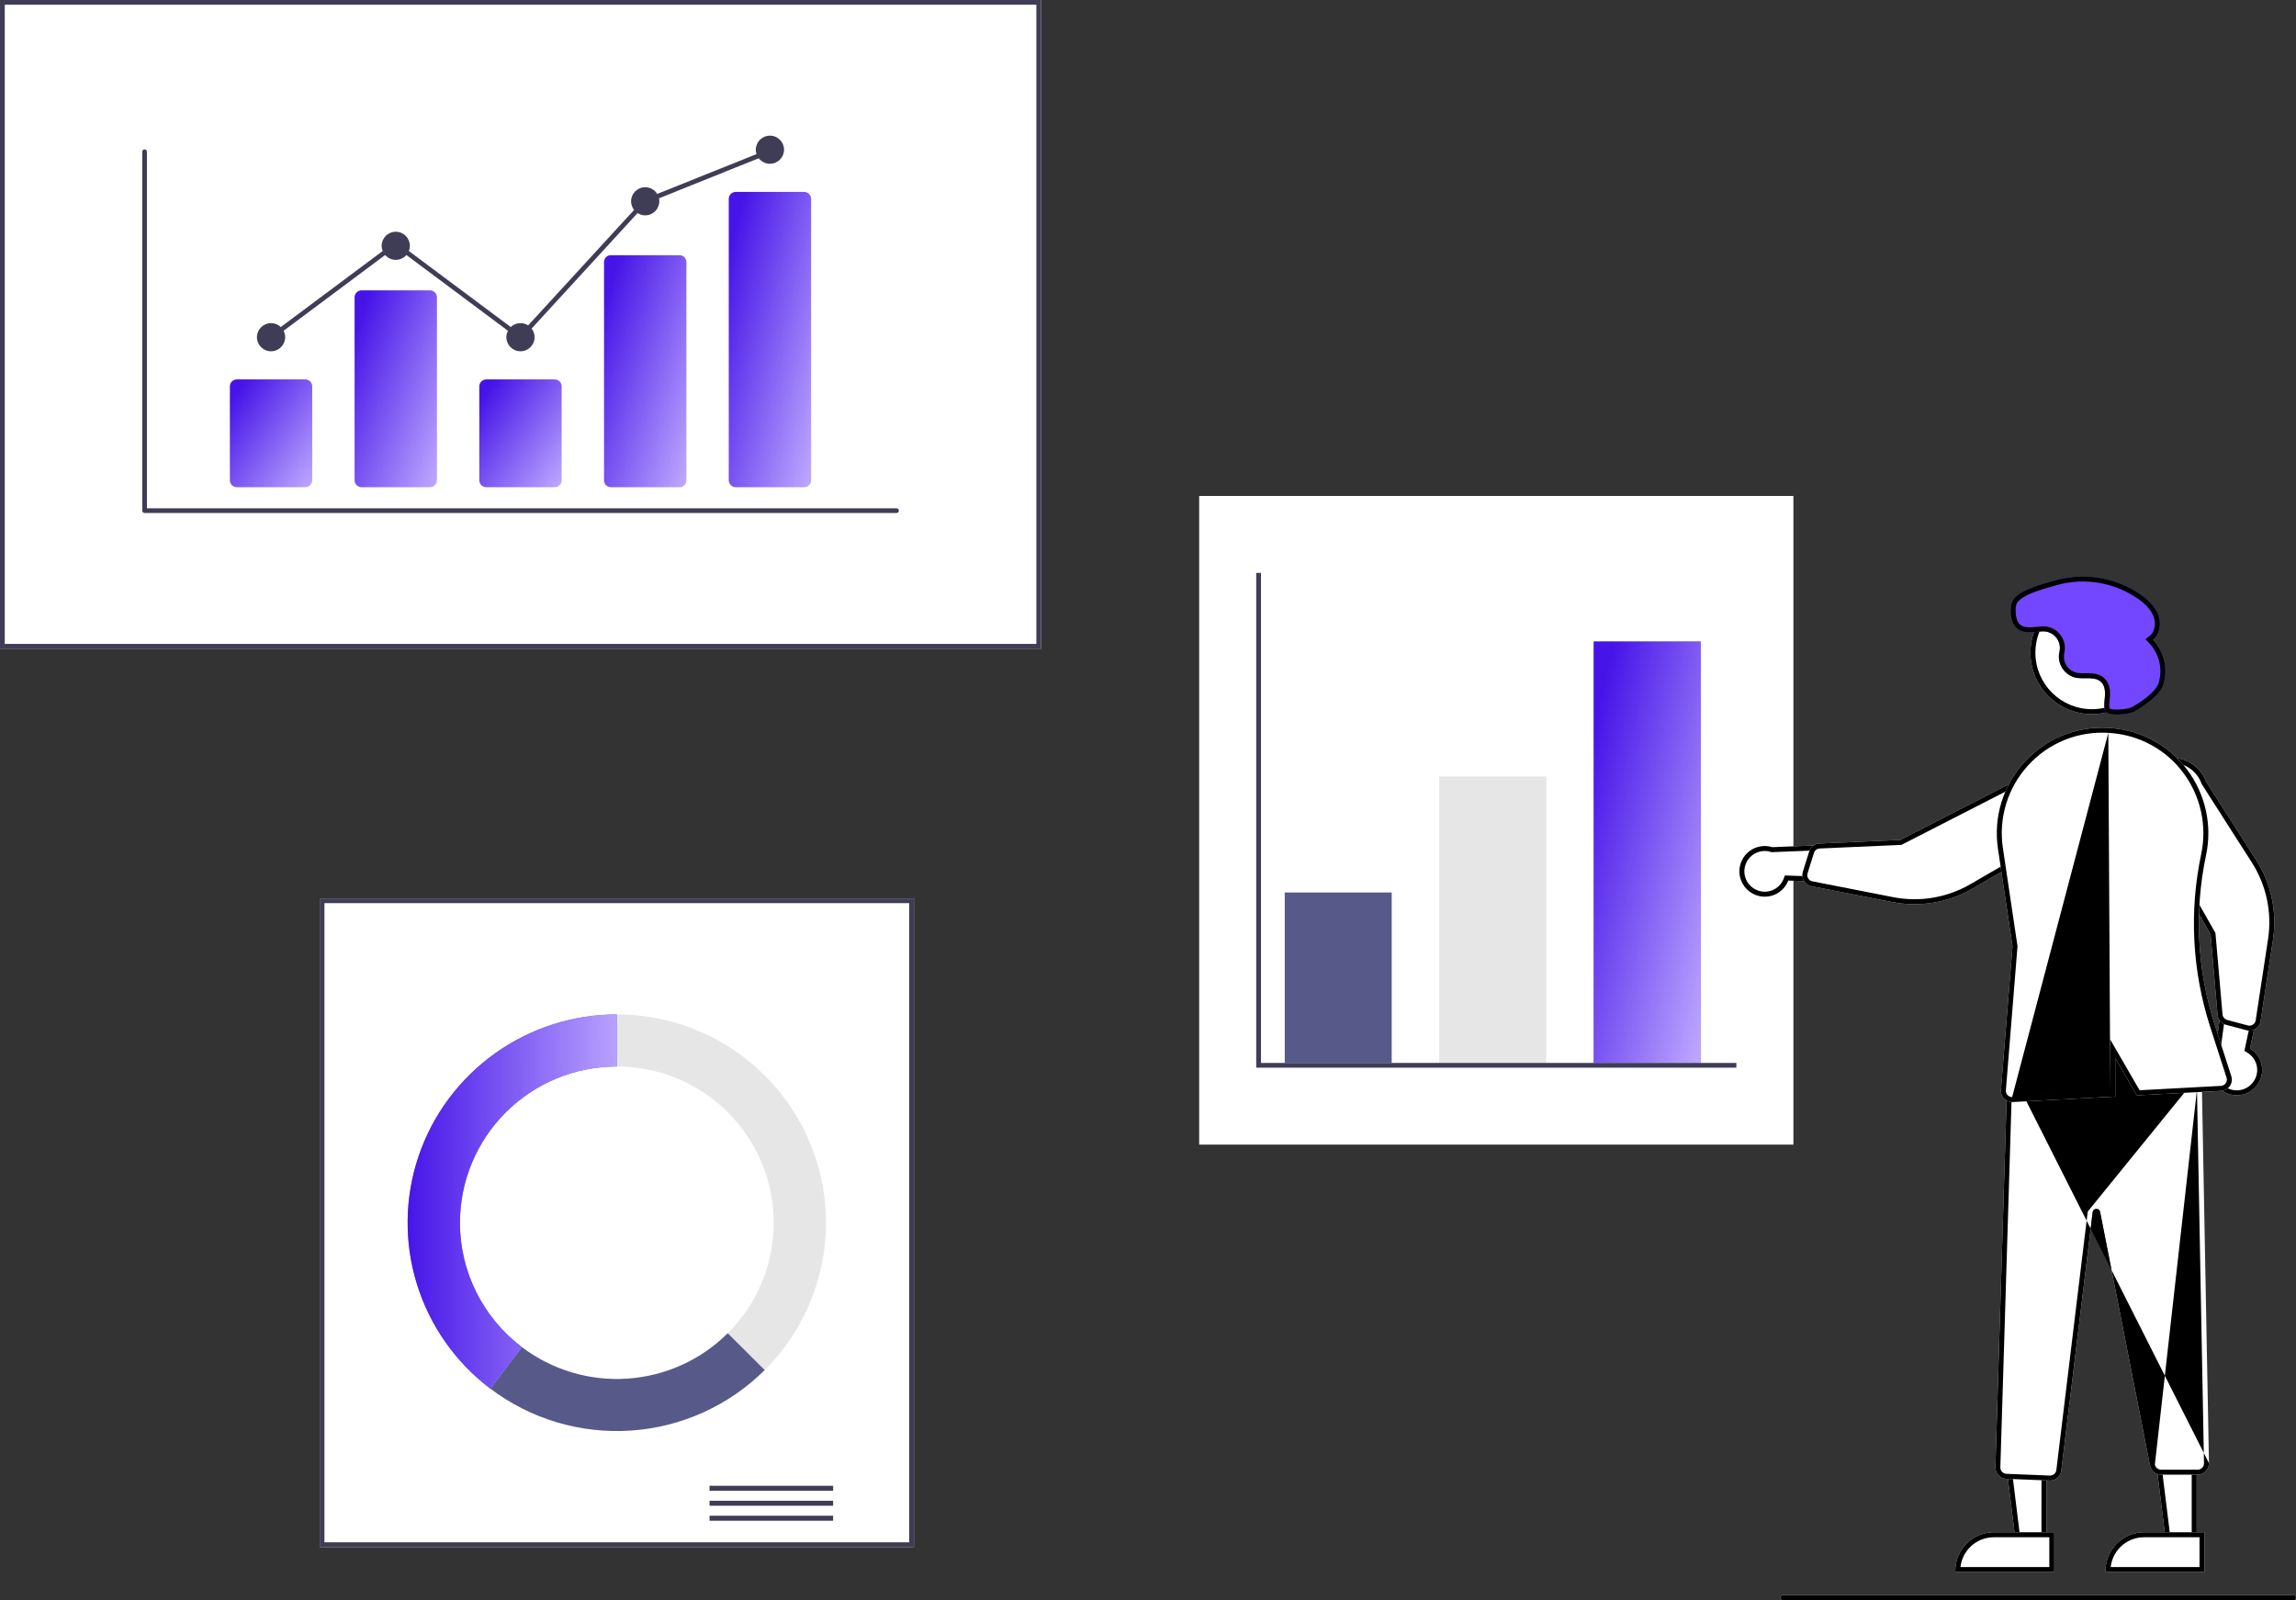 <svg width="231" height="161" viewBox="0 0 231 161" fill="none" xmlns="http://www.w3.org/2000/svg">
<rect x="0" y="0" width="231" height="161" fill="#333333" stroke="none"/>
<g clip-path="url(#clip0)">
<path d="M104.745 65.254H0V0H104.745V65.254Z" fill="white"/>
<path d="M104.745 65.254H0V0H104.745V65.254ZM0.478 64.778H104.267V0.476H0.478V64.778Z" fill="#3F3D56"/>
<path d="M91.951 155.634H32.165V90.379H91.951V155.634Z" fill="white"/>
<path d="M91.951 155.634H32.165V90.379H91.951V155.634ZM32.643 155.157H91.472V90.856H32.643V155.157Z" fill="#3F3D56"/>
<path d="M83.82 149.471H71.384V149.973H83.82V149.471Z" fill="#3F3D56"/>
<path d="M83.82 150.977H71.384V151.479H83.82V150.977Z" fill="#3F3D56"/>
<path d="M83.82 152.483H71.384V152.985H83.82V152.483Z" fill="#3F3D56"/>
<path d="M62.058 102.049V107.289C65.179 107.289 68.231 108.211 70.826 109.938C73.422 111.665 75.445 114.12 76.64 116.992C77.834 119.864 78.147 123.024 77.538 126.073C76.929 129.122 75.426 131.923 73.218 134.121L76.939 137.826C79.882 134.895 81.886 131.161 82.698 127.095C83.51 123.03 83.093 118.816 81.5 114.987C79.908 111.157 77.21 107.884 73.749 105.581C70.289 103.278 66.22 102.049 62.058 102.049Z" fill="#E6E6E6"/>
<path d="M76.939 137.826L73.219 134.121C70.52 136.809 66.935 138.432 63.127 138.689C59.319 138.946 55.547 137.82 52.509 135.519L49.324 139.692C53.376 142.759 58.406 144.259 63.483 143.916C68.56 143.573 73.34 141.409 76.939 137.826Z" fill="#575A89"/>
<path d="M46.274 123.007C46.274 120.943 46.682 118.899 47.476 116.992C48.269 115.085 49.431 113.352 50.897 111.892C52.363 110.433 54.103 109.275 56.018 108.485C57.933 107.695 59.985 107.289 62.058 107.289V102.049C57.652 102.049 53.358 103.426 49.78 105.986C46.202 108.545 43.521 112.158 42.114 116.316C40.708 120.474 40.647 124.966 41.941 129.16C43.234 133.354 45.817 137.038 49.324 139.692L52.508 135.52C50.57 134.055 48.998 132.163 47.916 129.992C46.834 127.821 46.273 125.43 46.274 123.007Z" fill="#6C63FF"/>
<path d="M46.274 123.007C46.274 120.943 46.682 118.899 47.476 116.992C48.269 115.085 49.431 113.352 50.897 111.892C52.363 110.433 54.103 109.275 56.018 108.485C57.933 107.695 59.985 107.289 62.058 107.289V102.049C57.652 102.049 53.358 103.426 49.78 105.986C46.202 108.545 43.521 112.158 42.114 116.316C40.708 120.474 40.647 124.966 41.941 129.16C43.234 133.354 45.817 137.038 49.324 139.692L52.508 135.52C50.57 134.055 48.998 132.163 47.916 129.992C46.834 127.821 46.273 125.43 46.274 123.007Z" fill="url(#paint0_linear)"/>
<path d="M180.434 115.148H120.648V49.894H180.434V115.148Z" fill="white"/>
<path d="M140.019 89.784H129.257V106.931H140.019V89.784Z" fill="#575A89"/>
<path d="M155.563 78.115H144.801V106.931H155.563V78.115Z" fill="#E6E6E6"/>
<path d="M171.107 64.54H160.346V106.931H171.107V64.54Z" fill="#6C63FF"/>
<path d="M171.107 64.54H160.346V106.931H171.107V64.54Z" fill="url(#paint1_linear)"/>
<path d="M174.695 107.408H126.388V57.633H126.866V106.931H174.695V107.408Z" fill="#3F3D56"/>
<path d="M230.725 161H179.398C179.325 161 179.255 160.971 179.204 160.92C179.152 160.869 179.123 160.799 179.123 160.726C179.123 160.654 179.152 160.584 179.204 160.533C179.255 160.482 179.325 160.453 179.398 160.453H230.725C230.798 160.453 230.868 160.482 230.919 160.533C230.971 160.584 231 160.654 231 160.726C231 160.799 230.971 160.869 230.919 160.92C230.868 160.971 230.798 161 230.725 161Z" fill="white"/>
<path fill-rule="evenodd" clip-rule="evenodd" d="M179.398 161H230.725C230.798 161 230.868 160.971 230.919 160.92C230.971 160.869 231 160.799 231 160.726C231 160.654 230.971 160.584 230.919 160.533C230.868 160.482 230.798 160.453 230.725 160.453H179.398C179.325 160.453 179.255 160.482 179.204 160.533C179.152 160.584 179.123 160.654 179.123 160.726C179.123 160.799 179.152 160.869 179.204 160.92C179.255 160.971 179.325 161 179.398 161Z" fill="black"/>
<path d="M90.198 51.607H14.546C14.484 51.607 14.424 51.582 14.379 51.538C14.335 51.493 14.31 51.434 14.31 51.371V15.261C14.31 15.199 14.335 15.139 14.379 15.094C14.424 15.05 14.484 15.025 14.546 15.025C14.609 15.025 14.669 15.05 14.714 15.094C14.758 15.139 14.783 15.199 14.783 15.261V51.135H90.198C90.23 51.135 90.26 51.141 90.289 51.153C90.318 51.165 90.344 51.182 90.366 51.204C90.388 51.226 90.406 51.252 90.418 51.281C90.43 51.309 90.436 51.34 90.436 51.371C90.436 51.402 90.43 51.433 90.418 51.462C90.406 51.49 90.388 51.516 90.366 51.538C90.344 51.56 90.318 51.577 90.289 51.589C90.26 51.601 90.23 51.607 90.198 51.607Z" fill="#3F3D56"/>
<path d="M30.71 49.014H23.829C23.643 49.014 23.464 48.94 23.333 48.809C23.201 48.677 23.127 48.499 23.127 48.314V38.868C23.127 38.682 23.201 38.504 23.333 38.373C23.464 38.242 23.643 38.168 23.829 38.168H30.71C30.896 38.168 31.075 38.242 31.207 38.373C31.339 38.504 31.413 38.682 31.413 38.868V48.314C31.413 48.499 31.339 48.677 31.207 48.809C31.075 48.94 30.896 49.014 30.71 49.014Z" fill="url(#paint2_linear)"/>
<path d="M43.258 49.014H36.377C36.191 49.014 36.012 48.94 35.881 48.809C35.749 48.677 35.675 48.499 35.675 48.314V29.908C35.675 29.723 35.749 29.545 35.881 29.414C36.012 29.282 36.191 29.209 36.377 29.209H43.258C43.444 29.209 43.623 29.282 43.755 29.414C43.887 29.545 43.961 29.723 43.961 29.908V48.314C43.961 48.499 43.887 48.677 43.755 48.809C43.623 48.94 43.444 49.014 43.258 49.014Z" fill="url(#paint3_linear)"/>
<path d="M55.806 49.014H48.925C48.739 49.014 48.56 48.94 48.429 48.809C48.297 48.677 48.223 48.499 48.222 48.314V38.868C48.223 38.682 48.297 38.504 48.429 38.373C48.56 38.242 48.739 38.168 48.925 38.168H55.806C55.992 38.168 56.171 38.242 56.303 38.373C56.435 38.504 56.509 38.682 56.509 38.868V48.314C56.509 48.499 56.435 48.677 56.303 48.809C56.171 48.94 55.992 49.014 55.806 49.014Z" fill="url(#paint4_linear)"/>
<path d="M68.354 49.013H61.473C61.291 49.017 61.115 48.949 60.983 48.824C60.852 48.699 60.775 48.526 60.771 48.345V26.34C60.775 26.158 60.852 25.986 60.983 25.861C61.115 25.736 61.291 25.668 61.473 25.672H68.354C68.536 25.668 68.713 25.736 68.844 25.861C68.976 25.986 69.052 26.158 69.057 26.34V48.345C69.052 48.526 68.976 48.699 68.844 48.824C68.713 48.949 68.536 49.017 68.354 49.013Z" fill="url(#paint5_linear)"/>
<path d="M80.902 49.013H74.022C73.835 49.013 73.656 48.939 73.525 48.808C73.393 48.677 73.319 48.499 73.319 48.314V20.006C73.319 19.82 73.393 19.642 73.525 19.511C73.656 19.38 73.835 19.306 74.022 19.306H80.902C81.089 19.306 81.267 19.38 81.399 19.511C81.531 19.642 81.605 19.82 81.605 20.006V48.314C81.605 48.499 81.531 48.677 81.399 48.808C81.267 48.939 81.089 49.013 80.902 49.013Z" fill="url(#paint6_linear)"/>
<path d="M27.27 35.339C28.054 35.339 28.69 34.705 28.69 33.924C28.69 33.143 28.054 32.509 27.27 32.509C26.485 32.509 25.849 33.143 25.849 33.924C25.849 34.705 26.485 35.339 27.27 35.339Z" fill="#3F3D56"/>
<path d="M39.818 26.143C40.602 26.143 41.238 25.51 41.238 24.729C41.238 23.947 40.602 23.314 39.818 23.314C39.033 23.314 38.397 23.947 38.397 24.729C38.397 25.51 39.033 26.143 39.818 26.143Z" fill="#3F3D56"/>
<path d="M52.366 35.339C53.15 35.339 53.786 34.705 53.786 33.924C53.786 33.143 53.15 32.509 52.366 32.509C51.581 32.509 50.945 33.143 50.945 33.924C50.945 34.705 51.581 35.339 52.366 35.339Z" fill="#3F3D56"/>
<path d="M64.914 21.664C65.698 21.664 66.334 21.03 66.334 20.249C66.334 19.468 65.698 18.834 64.914 18.834C64.129 18.834 63.493 19.468 63.493 20.249C63.493 21.03 64.129 21.664 64.914 21.664Z" fill="#3F3D56"/>
<path d="M77.462 16.476C78.246 16.476 78.882 15.843 78.882 15.062C78.882 14.28 78.246 13.647 77.462 13.647C76.677 13.647 76.041 14.28 76.041 15.062C76.041 15.843 76.677 16.476 77.462 16.476Z" fill="#3F3D56"/>
<path d="M52.395 34.241L39.818 24.859L27.412 34.113L27.128 33.735L39.818 24.269L52.336 33.607L64.775 20.05L64.825 20.03L77.373 14.995L77.55 15.433L65.052 20.448L52.395 34.241Z" fill="#3F3D56"/>
<path d="M176.243 89.842C176.56 90.033 176.915 90.153 177.283 90.192C177.651 90.232 178.024 90.19 178.374 90.07C178.725 89.951 179.044 89.756 179.311 89.499C179.578 89.242 179.785 88.93 179.918 88.585L188.914 88.884L186.47 84.899L178.302 85.226C177.707 85.041 177.064 85.081 176.496 85.338C175.928 85.595 175.474 86.052 175.221 86.621C174.967 87.189 174.931 87.832 175.119 88.425C175.308 89.019 175.708 89.523 176.243 89.842V89.842Z" fill="white"/>
<path fill-rule="evenodd" clip-rule="evenodd" d="M176.474 89.397L176.502 89.414C176.756 89.568 177.041 89.664 177.337 89.695C177.632 89.727 177.931 89.694 178.212 89.597C178.494 89.501 178.75 89.345 178.964 89.139C179.178 88.933 179.345 88.682 179.451 88.405L179.579 88.073L188.002 88.354L186.197 85.411L178.236 85.729L178.154 85.704C177.675 85.555 177.159 85.587 176.702 85.794C176.246 86 175.881 86.367 175.677 86.824C175.473 87.281 175.444 87.797 175.596 88.274C175.744 88.742 176.056 89.14 176.474 89.397ZM175.743 89.453C175.892 89.602 176.06 89.733 176.243 89.842C176.401 89.938 176.569 90.015 176.743 90.074C176.918 90.133 177.099 90.173 177.283 90.192C177.651 90.232 178.024 90.19 178.374 90.07C178.725 89.951 179.044 89.756 179.311 89.499C179.578 89.242 179.785 88.93 179.918 88.585L188.914 88.884L186.47 84.899L178.302 85.226C177.707 85.041 177.064 85.081 176.496 85.338C175.928 85.595 175.474 86.052 175.221 86.621C174.967 87.189 174.931 87.832 175.119 88.425C175.243 88.816 175.458 89.167 175.743 89.453Z" fill="black"/>
<path d="M226.967 109.31C227.211 109.032 227.391 108.704 227.495 108.348C227.598 107.993 227.622 107.62 227.566 107.254C227.509 106.888 227.373 106.54 227.166 106.232C226.96 105.925 226.689 105.667 226.372 105.475L228.242 96.679L223.888 98.385L222.779 106.477C222.493 107.03 222.42 107.669 222.573 108.273C222.727 108.876 223.097 109.403 223.613 109.752C224.13 110.101 224.756 110.249 225.374 110.168C225.992 110.086 226.559 109.781 226.967 109.31Z" fill="white"/>
<path fill-rule="evenodd" clip-rule="evenodd" d="M225.809 105.72L227.56 97.483L224.343 98.743L223.263 106.63L223.223 106.706C222.993 107.151 222.934 107.664 223.058 108.149C223.181 108.634 223.479 109.057 223.894 109.338C224.309 109.618 224.812 109.737 225.309 109.672C225.806 109.606 226.261 109.361 226.589 108.983L226.967 109.31C226.559 109.781 225.992 110.086 225.374 110.168C224.756 110.249 224.13 110.101 223.613 109.752C223.097 109.403 222.727 108.876 222.573 108.273C222.42 107.669 222.493 107.03 222.779 106.477L223.888 98.385L228.242 96.679L226.372 105.475C226.689 105.667 226.96 105.925 227.166 106.232C227.373 106.54 227.509 106.888 227.566 107.254C227.622 107.62 227.598 107.993 227.495 108.348C227.391 108.704 227.211 109.032 226.967 109.31L226.591 108.98C226.787 108.757 226.932 108.494 227.015 108.209C227.098 107.924 227.117 107.624 227.072 107.331C227.026 107.037 226.917 106.758 226.751 106.511C226.586 106.264 226.368 106.057 226.114 105.904L225.809 105.72Z" fill="black"/>
<path d="M205.893 155.156L202.805 155.155L201.336 143.255L205.894 143.255L205.893 155.156Z" fill="white"/>
<path fill-rule="evenodd" clip-rule="evenodd" d="M205.893 155.156L202.805 155.155L201.336 143.255L205.894 143.255L205.893 155.156ZM205.394 143.755L201.901 143.755L203.247 154.655L205.393 154.656L205.394 143.755Z" fill="black"/>
<path d="M206.681 158.147L196.723 158.146V158.02C196.723 157.512 196.823 157.008 197.018 156.539C197.213 156.069 197.499 155.642 197.858 155.283C198.218 154.923 198.646 154.638 199.116 154.443C199.586 154.249 200.09 154.148 200.599 154.148H200.599L206.681 154.149L206.681 158.147Z" fill="white"/>
<path fill-rule="evenodd" clip-rule="evenodd" d="M200.599 154.148C200.09 154.148 199.586 154.249 199.116 154.443C198.646 154.638 198.218 154.923 197.858 155.283C197.499 155.642 197.213 156.069 197.018 156.539C196.871 156.893 196.778 157.266 196.741 157.646C196.73 157.768 196.723 157.891 196.723 158.014C196.723 158.016 196.723 158.018 196.723 158.02V158.146L206.681 158.147L206.681 154.149L200.599 154.148ZM200.599 154.648C200.156 154.648 199.717 154.736 199.307 154.905C198.897 155.075 198.525 155.323 198.212 155.636C197.898 155.949 197.65 156.321 197.48 156.73C197.359 157.024 197.279 157.332 197.244 157.646L206.181 157.647L206.181 154.649L200.599 154.648Z" fill="black"/>
<path d="M221.007 155.156L217.918 155.155L216.449 143.255L221.007 143.255L221.007 155.156Z" fill="white"/>
<path fill-rule="evenodd" clip-rule="evenodd" d="M221.007 155.156L217.918 155.155L216.449 143.255L221.007 143.255L221.007 155.156ZM220.507 143.755L217.015 143.755L218.36 154.655L220.507 154.656L220.507 143.755Z" fill="black"/>
<path d="M221.794 158.147L211.837 158.146V158.02C211.837 157.512 211.937 157.008 212.132 156.539C212.326 156.069 212.612 155.642 212.972 155.283C213.332 154.923 213.759 154.638 214.229 154.443C214.699 154.249 215.203 154.148 215.712 154.148H215.713L221.794 154.149L221.794 158.147Z" fill="white"/>
<path fill-rule="evenodd" clip-rule="evenodd" d="M215.712 154.148C215.203 154.148 214.699 154.249 214.229 154.443C213.759 154.638 213.332 154.923 212.972 155.283C212.612 155.642 212.326 156.069 212.132 156.539C211.985 156.893 211.892 157.266 211.855 157.646C211.843 157.768 211.837 157.891 211.837 158.014C211.837 158.016 211.837 158.018 211.837 158.02V158.146L221.794 158.147L221.794 154.149L215.712 154.148ZM215.713 154.648C215.269 154.648 214.83 154.736 214.42 154.905C214.011 155.075 213.639 155.323 213.325 155.636C213.012 155.949 212.763 156.321 212.594 156.73C212.472 157.024 212.393 157.332 212.358 157.646L221.294 157.647L221.294 154.649L215.713 154.648Z" fill="black"/>
<path d="M206.215 148.942L201.843 148.767C201.545 148.754 201.264 148.624 201.06 148.406C200.857 148.188 200.747 147.899 200.756 147.601L201.987 107.24L202.068 107.211C209.729 104.442 216.067 104.651 221.445 107.85L221.505 107.886L222.243 147.196C222.245 147.346 222.218 147.496 222.162 147.636C222.107 147.775 222.024 147.903 221.918 148.01C221.813 148.118 221.687 148.203 221.548 148.261C221.409 148.32 221.26 148.35 221.109 148.35H217.423C217.16 148.349 216.906 148.258 216.703 148.091C216.501 147.924 216.362 147.693 216.311 147.436L211.289 121.915C211.272 121.827 211.224 121.748 211.153 121.692C211.083 121.636 210.995 121.607 210.905 121.61C210.815 121.614 210.729 121.649 210.663 121.71C210.597 121.771 210.554 121.853 210.544 121.943L207.385 147.946C207.351 148.221 207.217 148.473 207.01 148.656C206.803 148.839 206.536 148.941 206.26 148.942C206.245 148.942 206.23 148.942 206.215 148.942Z" fill="white"/>
<path fill-rule="evenodd" clip-rule="evenodd" d="M202.068 107.211L201.987 107.24L200.756 147.601C200.747 147.899 200.857 148.188 201.06 148.406C201.264 148.625 201.545 148.754 201.843 148.767L206.215 148.942C206.23 148.942 206.245 148.942 206.26 148.942C206.536 148.941 206.803 148.839 207.01 148.656C207.217 148.473 207.351 148.221 207.385 147.947L210.544 121.943C210.554 121.853 210.597 121.771 210.663 121.71C210.729 121.649 210.815 121.614 210.905 121.611C210.995 121.607 211.083 121.636 211.153 121.692C211.224 121.748 211.272 121.827 211.289 121.915L216.311 147.436C216.362 147.693 216.501 147.925 216.703 148.091C216.906 148.258 217.16 148.349 217.423 148.35H221.109C221.26 148.35 221.409 148.32 221.548 148.261C221.687 148.203 221.813 148.118 221.918 148.01C222.024 147.903 222.107 147.776 222.162 147.636C222.218 147.496 222.245 147.346 222.243 147.196M216.801 147.338C216.83 147.482 216.907 147.612 217.021 147.705C217.134 147.798 217.277 147.849 217.424 147.85H217.423V148.349L217.424 147.85H221.109C221.194 147.85 221.277 147.833 221.355 147.8C221.432 147.768 221.503 147.72 221.562 147.66C221.621 147.6 221.667 147.529 221.698 147.451C221.729 147.373 221.744 147.289 221.743 147.205L221.743 147.205L221.01 108.175C221.07 108.209 221.129 108.244 221.188 108.28M221.422 107.888L221.005 107.895L221.01 108.175C215.891 105.206 209.848 104.982 202.477 107.596L201.255 147.614C201.255 147.615 201.255 147.615 201.255 147.615C201.251 147.782 201.312 147.943 201.426 148.065C201.54 148.187 201.697 148.26 201.864 148.267C201.864 148.267 201.865 148.267 201.865 148.267L206.231 148.442C206.232 148.442 206.232 148.442 206.233 148.442C206.241 148.442 206.25 148.442 206.258 148.442C206.413 148.441 206.563 148.384 206.679 148.282C206.795 148.179 206.869 148.038 206.889 147.885C206.889 147.884 206.889 147.884 206.889 147.884L210.047 121.883M216.801 147.338L211.78 121.819ZM221.422 107.888L221.445 107.85L221.422 107.888M221.189 108.28L221.249 108.315L221.505 107.886L221.422 107.888" fill="black"/>
<path d="M210.468 71.844C213.884 71.844 216.654 69.077 216.654 65.663C216.654 62.25 213.884 59.482 210.468 59.482C207.051 59.482 204.281 62.25 204.281 65.663C204.281 69.077 207.051 71.844 210.468 71.844Z" fill="white"/>
<path fill-rule="evenodd" clip-rule="evenodd" d="M210.468 71.344C213.609 71.344 216.154 68.8 216.154 65.663C216.154 62.526 213.609 59.982 210.468 59.982C207.327 59.982 204.781 62.526 204.781 65.663C204.781 68.8 207.327 71.344 210.468 71.344ZM216.654 65.663C216.654 69.077 213.884 71.844 210.468 71.844C207.051 71.844 204.281 69.077 204.281 65.663C204.281 62.25 207.051 59.482 210.468 59.482C213.884 59.482 216.654 62.25 216.654 65.663Z" fill="black"/>
<path d="M181.383 88.381C181.314 88.161 181.314 87.925 181.382 87.705L182.023 85.653C182.093 85.431 182.23 85.236 182.414 85.094C182.599 84.952 182.823 84.87 183.055 84.86L191.172 84.501L204.34 77.757C204.798 77.611 205.279 77.557 205.757 77.597C206.236 77.637 206.701 77.771 207.128 77.991C207.554 78.211 207.933 78.513 208.242 78.879C208.552 79.246 208.786 79.67 208.931 80.127C209.077 80.584 209.131 81.065 209.09 81.543C209.049 82.02 208.914 82.485 208.693 82.911C208.472 83.337 208.17 83.715 207.802 84.024C207.435 84.332 207.011 84.566 206.553 84.71L198.483 89.387C196.034 90.807 193.152 91.289 190.373 90.745L182.246 89.154C182.09 89.124 181.942 89.06 181.812 88.969C181.682 88.877 181.572 88.759 181.491 88.623C181.445 88.547 181.409 88.466 181.383 88.381Z" fill="white"/>
<path fill-rule="evenodd" clip-rule="evenodd" d="M181.86 88.232C181.875 88.279 181.895 88.324 181.92 88.366C181.965 88.442 182.027 88.508 182.1 88.56C182.172 88.611 182.255 88.646 182.343 88.663L190.47 90.254C193.129 90.775 195.888 90.313 198.232 88.954L206.35 84.25L206.402 84.234C206.797 84.109 207.164 83.907 207.481 83.641C207.798 83.374 208.059 83.048 208.249 82.681C208.44 82.314 208.556 81.912 208.592 81.5C208.627 81.088 208.58 80.673 208.455 80.278C208.329 79.884 208.127 79.518 207.86 79.202C207.593 78.886 207.266 78.625 206.898 78.435C206.53 78.245 206.128 78.13 205.715 78.095C205.316 78.061 204.914 78.105 204.53 78.222L191.303 84.996L183.078 85.359C183.078 85.359 183.079 85.359 183.078 85.359C182.948 85.365 182.822 85.411 182.719 85.491C182.616 85.57 182.54 85.679 182.5 85.803C182.5 85.803 182.5 85.803 182.5 85.803L181.86 87.854M183.055 84.86C182.823 84.87 182.599 84.952 182.414 85.094C182.23 85.236 182.093 85.431 182.023 85.653L181.382 87.705C181.314 87.925 181.314 88.161 181.383 88.381C181.409 88.466 181.445 88.547 181.491 88.623C181.572 88.759 181.682 88.877 181.812 88.969C181.942 89.06 182.09 89.124 182.246 89.154L190.373 90.745C193.152 91.289 196.034 90.807 198.483 89.387L206.553 84.71C207.011 84.566 207.435 84.332 207.802 84.024C208.17 83.715 208.472 83.337 208.693 82.911C208.914 82.485 209.049 82.02 209.09 81.543C209.131 81.065 209.077 80.584 208.931 80.127C208.786 79.67 208.552 79.246 208.242 78.879C207.933 78.513 207.554 78.211 207.128 77.991C206.701 77.771 206.236 77.637 205.757 77.597C205.279 77.557 204.798 77.611 204.34 77.757L191.172 84.501L183.055 84.86ZM181.86 88.232C181.822 88.109 181.821 87.977 181.86 87.854Z" fill="black"/>
<path d="M226.703 103.615C226.486 103.693 226.25 103.703 226.027 103.644L223.948 103.092C223.723 103.032 223.522 102.904 223.372 102.725C223.222 102.547 223.131 102.327 223.11 102.096L222.406 94.009L215.101 81.152C214.935 80.702 214.86 80.224 214.88 79.745C214.9 79.266 215.014 78.795 215.216 78.36C215.418 77.925 215.704 77.534 216.057 77.21C216.41 76.885 216.824 76.633 217.275 76.469C217.726 76.304 218.204 76.23 218.684 76.25C219.163 76.271 219.634 76.385 220.069 76.588C220.504 76.79 220.895 77.076 221.22 77.429C221.544 77.783 221.795 78.196 221.96 78.647L226.98 86.503C228.504 88.887 229.11 91.743 228.684 94.54L227.439 102.72C227.415 102.877 227.358 103.028 227.272 103.162C227.186 103.295 227.073 103.41 226.94 103.497C226.866 103.546 226.786 103.585 226.703 103.615Z" fill="white"/>
<path fill-rule="evenodd" clip-rule="evenodd" d="M222.406 94.009L223.11 102.096C223.131 102.327 223.222 102.547 223.372 102.725C223.522 102.904 223.723 103.032 223.948 103.092L226.027 103.644C226.25 103.703 226.486 103.693 226.703 103.615C226.786 103.585 226.866 103.546 226.94 103.497C227.073 103.41 227.186 103.295 227.272 103.162C227.358 103.028 227.415 102.877 227.439 102.72L228.684 94.54C229.11 91.743 228.504 88.887 226.98 86.503L221.96 78.647C221.795 78.196 221.544 77.783 221.22 77.429C220.895 77.076 220.504 76.79 220.069 76.588C219.634 76.385 219.163 76.271 218.684 76.25C218.204 76.23 217.726 76.304 217.275 76.469C216.824 76.633 216.41 76.885 216.057 77.21C215.704 77.534 215.418 77.925 215.216 78.36C215.014 78.795 214.9 79.266 214.88 79.745C214.86 80.224 214.935 80.702 215.101 81.152L222.406 94.009ZM215.556 80.942C215.423 80.565 215.363 80.165 215.38 79.765C215.397 79.352 215.495 78.946 215.67 78.571C215.844 78.195 216.09 77.858 216.395 77.578C216.7 77.298 217.057 77.081 217.446 76.939C217.835 76.796 218.249 76.732 218.663 76.75C219.077 76.767 219.483 76.867 219.858 77.041C220.234 77.216 220.571 77.463 220.851 77.767C221.131 78.072 221.348 78.429 221.49 78.818L221.509 78.87L226.559 86.772C228.018 89.054 228.597 91.788 228.19 94.465L226.945 102.645C226.945 102.645 226.945 102.645 226.945 102.645C226.932 102.732 226.9 102.816 226.852 102.891C226.804 102.966 226.74 103.03 226.666 103.079C226.625 103.106 226.581 103.128 226.534 103.144C226.413 103.188 226.28 103.194 226.156 103.161M226.156 103.161L224.078 102.609C224.078 102.609 224.078 102.609 224.078 102.609C223.952 102.575 223.839 102.503 223.755 102.404C223.671 102.304 223.62 102.181 223.608 102.052C223.608 102.052 223.608 102.051 223.608 102.052L222.894 93.857L215.556 80.942" fill="black"/>
<path d="M203.701 76.64C204.763 75.476 206.074 74.565 207.536 73.974C208.998 73.384 210.574 73.129 212.148 73.228C212.252 73.234 212.355 73.242 212.457 73.25H212.458C213.949 73.367 215.399 73.802 216.709 74.525C218.019 75.247 219.16 76.24 220.054 77.439C220.964 78.654 221.604 80.049 221.931 81.531C222.258 83.013 222.264 84.547 221.95 86.032C220.75 91.705 221.054 97.593 222.831 103.113L224.49 108.262C224.544 108.427 224.558 108.602 224.533 108.773C224.508 108.945 224.444 109.108 224.345 109.251C224.247 109.394 224.117 109.512 223.966 109.597C223.814 109.682 223.645 109.73 223.472 109.74L214.987 110.195L212.816 106.448V110.312L202.503 110.866C202.483 110.867 202.462 110.868 202.442 110.868C202.286 110.868 202.131 110.835 201.987 110.772C201.844 110.71 201.715 110.618 201.609 110.503C201.503 110.388 201.422 110.252 201.371 110.105C201.32 109.957 201.3 109.8 201.313 109.644L202.478 95.204L201.016 85.396C200.78 83.829 200.898 82.229 201.363 80.713C201.827 79.198 202.626 77.806 203.701 76.64Z" fill="white"/>
<path fill-rule="evenodd" clip-rule="evenodd" d="M212.117 73.727C210.618 73.632 209.116 73.875 207.723 74.438C206.331 75.001 205.082 75.868 204.07 76.977L203.701 76.64C204.763 75.476 206.074 74.565 207.536 73.974C208.998 73.384 210.574 73.129 212.148 73.228C212.252 73.234 212.355 73.242 212.457 73.25C213.949 73.367 215.399 73.802 216.709 74.525C218.019 75.247 219.16 76.24 220.054 77.439C220.964 78.654 221.604 80.049 221.931 81.531C222.258 83.013 222.264 84.547 221.95 86.032C220.75 91.705 221.054 97.593 222.831 103.113L224.49 108.262C224.544 108.427 224.558 108.602 224.533 108.773C224.508 108.945 224.444 109.108 224.345 109.251C224.247 109.394 224.117 109.512 223.966 109.597C223.814 109.682 223.645 109.73 223.472 109.74L214.987 110.195L212.816 106.448V110.312L202.503 110.866C202.483 110.867 202.462 110.868 202.442 110.868C202.286 110.868 202.131 110.835 201.987 110.772C201.844 110.71 201.715 110.618 201.609 110.503C201.503 110.388 201.422 110.252 201.371 110.105C201.32 109.957 201.3 109.8 201.313 109.644L202.478 95.204L201.016 85.396C200.78 83.829 200.898 82.229 201.363 80.713C201.827 79.198 202.626 77.806 203.701 76.64L204.068 76.979C203.044 78.09 202.283 79.416 201.841 80.86C201.398 82.303 201.285 83.828 201.511 85.321L202.981 95.187L201.811 109.684C201.811 109.684 201.811 109.684 201.811 109.684C201.804 109.771 201.815 109.859 201.844 109.941C201.872 110.024 201.917 110.1 201.977 110.164C202.036 110.228 202.108 110.279 202.188 110.314C202.268 110.349 202.355 110.368 202.442 110.368M212.316 109.838V104.588L215.266 109.68L223.445 109.24C223.542 109.235 223.637 109.208 223.721 109.161C223.806 109.113 223.879 109.047 223.933 108.967C223.988 108.888 224.024 108.796 224.038 108.701C224.052 108.605 224.044 108.507 224.014 108.415L222.355 103.267C220.551 97.663 220.243 91.687 221.461 85.928C221.76 84.513 221.754 83.051 221.443 81.638C221.131 80.226 220.521 78.897 219.654 77.739C218.802 76.597 217.715 75.65 216.467 74.962C215.222 74.276 213.845 73.862 212.427 73.749L212.418 73.748C212.319 73.74 212.218 73.733 212.117 73.727M212.316 109.838L202.477 110.367L202.473 110.367C202.465 110.367 202.454 110.368 202.442 110.368" fill="black"/>
<path d="M214.767 71.564C214.195 71.894 211.93 72.112 211.769 71.472L211.766 71.458C211.653 70.989 211.747 70.499 211.779 70.017C211.811 69.536 211.764 69.007 211.436 68.653C210.824 67.994 209.736 68.344 208.852 68.177C208.334 68.061 207.876 67.761 207.563 67.332C207.251 66.904 207.105 66.376 207.154 65.848C207.167 65.748 207.186 65.648 207.209 65.548C207.264 65.294 207.26 65.031 207.196 64.78C207.133 64.528 207.012 64.295 206.842 64.097C206.673 63.901 206.461 63.745 206.222 63.644C205.983 63.543 205.723 63.498 205.464 63.514C204.57 63.565 203.605 63.836 202.866 63.174C202.294 62.663 202.155 61.332 202.406 60.607C202.828 59.39 205.533 58.752 206.714 58.402C208.174 57.98 209.71 57.889 211.211 58.135C212.711 58.381 214.137 58.958 215.386 59.824C216.132 60.349 216.829 61.009 217.147 61.863C217.465 62.718 217.311 63.796 216.594 64.36C217.15 64.948 217.541 65.671 217.729 66.458C217.917 67.245 217.894 68.066 217.664 68.841C217.31 69.981 215.62 71.074 214.767 71.564Z" fill="#7247FF"/>
<path fill-rule="evenodd" clip-rule="evenodd" d="M207.697 65.654L207.697 65.656C207.677 65.746 207.661 65.827 207.651 65.903C207.616 66.306 207.728 66.71 207.967 67.038C208.206 67.366 208.556 67.597 208.953 67.687C209.126 67.719 209.32 67.728 209.545 67.729C209.615 67.729 209.692 67.728 209.773 67.728C209.932 67.727 210.106 67.725 210.263 67.731C210.749 67.747 211.353 67.829 211.802 68.314C212.281 68.829 212.311 69.547 212.278 70.051C212.27 70.168 212.259 70.285 212.248 70.395C212.247 70.406 212.246 70.416 212.245 70.427C212.234 70.548 212.223 70.66 212.217 70.77C212.207 70.963 212.211 71.13 212.239 71.281C212.262 71.291 212.298 71.305 212.353 71.319C212.532 71.367 212.795 71.389 213.102 71.382C213.403 71.375 213.717 71.339 213.985 71.288C214.269 71.233 214.45 71.17 214.518 71.131C214.932 70.893 215.541 70.513 216.083 70.062C216.641 69.598 217.053 69.119 217.186 68.696C217.39 68.006 217.41 67.274 217.243 66.574C217.075 65.873 216.726 65.228 216.231 64.704L215.855 64.306L216.285 63.967C216.783 63.576 216.944 62.753 216.678 62.038C216.413 61.325 215.815 60.737 215.1 60.233C213.912 59.41 212.556 58.862 211.13 58.628C209.703 58.395 208.243 58.481 206.854 58.882C206.72 58.921 206.572 58.963 206.414 59.008C205.839 59.171 205.126 59.374 204.463 59.643C204.043 59.813 203.668 60.001 203.381 60.205C203.089 60.414 202.935 60.606 202.878 60.771C202.786 61.036 202.755 61.463 202.821 61.895C202.89 62.339 203.041 62.66 203.199 62.802L202.867 63.173L203.199 62.802C203.449 63.025 203.741 63.104 204.117 63.112C204.309 63.115 204.512 63.1 204.736 63.078C204.787 63.073 204.839 63.068 204.892 63.062C205.066 63.045 205.253 63.026 205.434 63.015C205.77 62.995 206.107 63.052 206.417 63.184C206.727 63.315 207.003 63.516 207.222 63.772C207.441 64.028 207.598 64.331 207.681 64.657C207.763 64.984 207.769 65.325 207.697 65.654ZM205.464 63.514C205.723 63.498 205.983 63.543 206.222 63.644C206.461 63.745 206.673 63.901 206.842 64.097C207.012 64.295 207.133 64.528 207.196 64.78C207.26 65.031 207.264 65.294 207.209 65.548C207.186 65.648 207.167 65.748 207.154 65.848C207.105 66.376 207.251 66.904 207.563 67.332C207.876 67.761 208.334 68.061 208.852 68.177C209.151 68.233 209.474 68.231 209.794 68.228C210.418 68.222 211.031 68.217 211.436 68.653C211.764 69.007 211.811 69.536 211.779 70.017C211.771 70.127 211.761 70.237 211.75 70.348C211.715 70.721 211.679 71.096 211.766 71.458L211.769 71.472C211.93 72.112 214.195 71.894 214.767 71.564C215.62 71.074 217.31 69.981 217.664 68.841C217.894 68.066 217.917 67.245 217.729 66.458C217.58 65.834 217.303 65.25 216.918 64.742C216.817 64.609 216.709 64.482 216.594 64.36C216.674 64.297 216.748 64.228 216.814 64.153C217.34 63.558 217.429 62.623 217.147 61.863C216.829 61.009 216.132 60.349 215.386 59.824C214.137 58.958 212.711 58.381 211.211 58.135C209.71 57.889 208.174 57.98 206.714 58.402C206.589 58.439 206.447 58.479 206.292 58.523C204.986 58.894 202.783 59.518 202.406 60.607C202.155 61.332 202.294 62.663 202.866 63.174C203.465 63.711 204.213 63.634 204.951 63.559C205.123 63.541 205.295 63.524 205.464 63.514ZM212.207 71.263C212.207 71.263 212.208 71.264 212.211 71.266C212.208 71.264 212.206 71.263 212.207 71.263Z" fill="black"/>
</g>
<defs>
<linearGradient id="paint0_linear" x1="40.9" y1="103.894" x2="62.834" y2="103.98" gradientUnits="userSpaceOnUse">
<stop stop-color="#4614E8"/>
<stop offset="1" stop-color="#BCA7FF"/>
</linearGradient>
<linearGradient id="paint1_linear" x1="162.355" y1="64.509" x2="179.678" y2="68.504" gradientUnits="userSpaceOnUse">
<stop stop-color="#4614E8"/>
<stop offset="1" stop-color="#BCA7FF"/>
</linearGradient>
<linearGradient id="paint2_linear" x1="24.674" y1="38.16" x2="34.155" y2="44.74" gradientUnits="userSpaceOnUse">
<stop stop-color="#4614E8"/>
<stop offset="1" stop-color="#BCA7FF"/>
</linearGradient>
<linearGradient id="paint3_linear" x1="37.222" y1="29.194" x2="49.496" y2="33.859" gradientUnits="userSpaceOnUse">
<stop stop-color="#4614E8"/>
<stop offset="1" stop-color="#BCA7FF"/>
</linearGradient>
<linearGradient id="paint4_linear" x1="49.77" y1="38.16" x2="59.251" y2="44.74" gradientUnits="userSpaceOnUse">
<stop stop-color="#4614E8"/>
<stop offset="1" stop-color="#BCA7FF"/>
</linearGradient>
<linearGradient id="paint5_linear" x1="62.318" y1="25.654" x2="75.042" y2="29.758" gradientUnits="userSpaceOnUse">
<stop stop-color="#4614E8"/>
<stop offset="1" stop-color="#BCA7FF"/>
</linearGradient>
<linearGradient id="paint6_linear" x1="74.866" y1="19.284" x2="88.066" y2="22.629" gradientUnits="userSpaceOnUse">
<stop stop-color="#4614E8"/>
<stop offset="1" stop-color="#BCA7FF"/>
</linearGradient>
<clipPath id="clip0">
<rect width="231" height="161" fill="white"/>
</clipPath>
</defs>
</svg>
